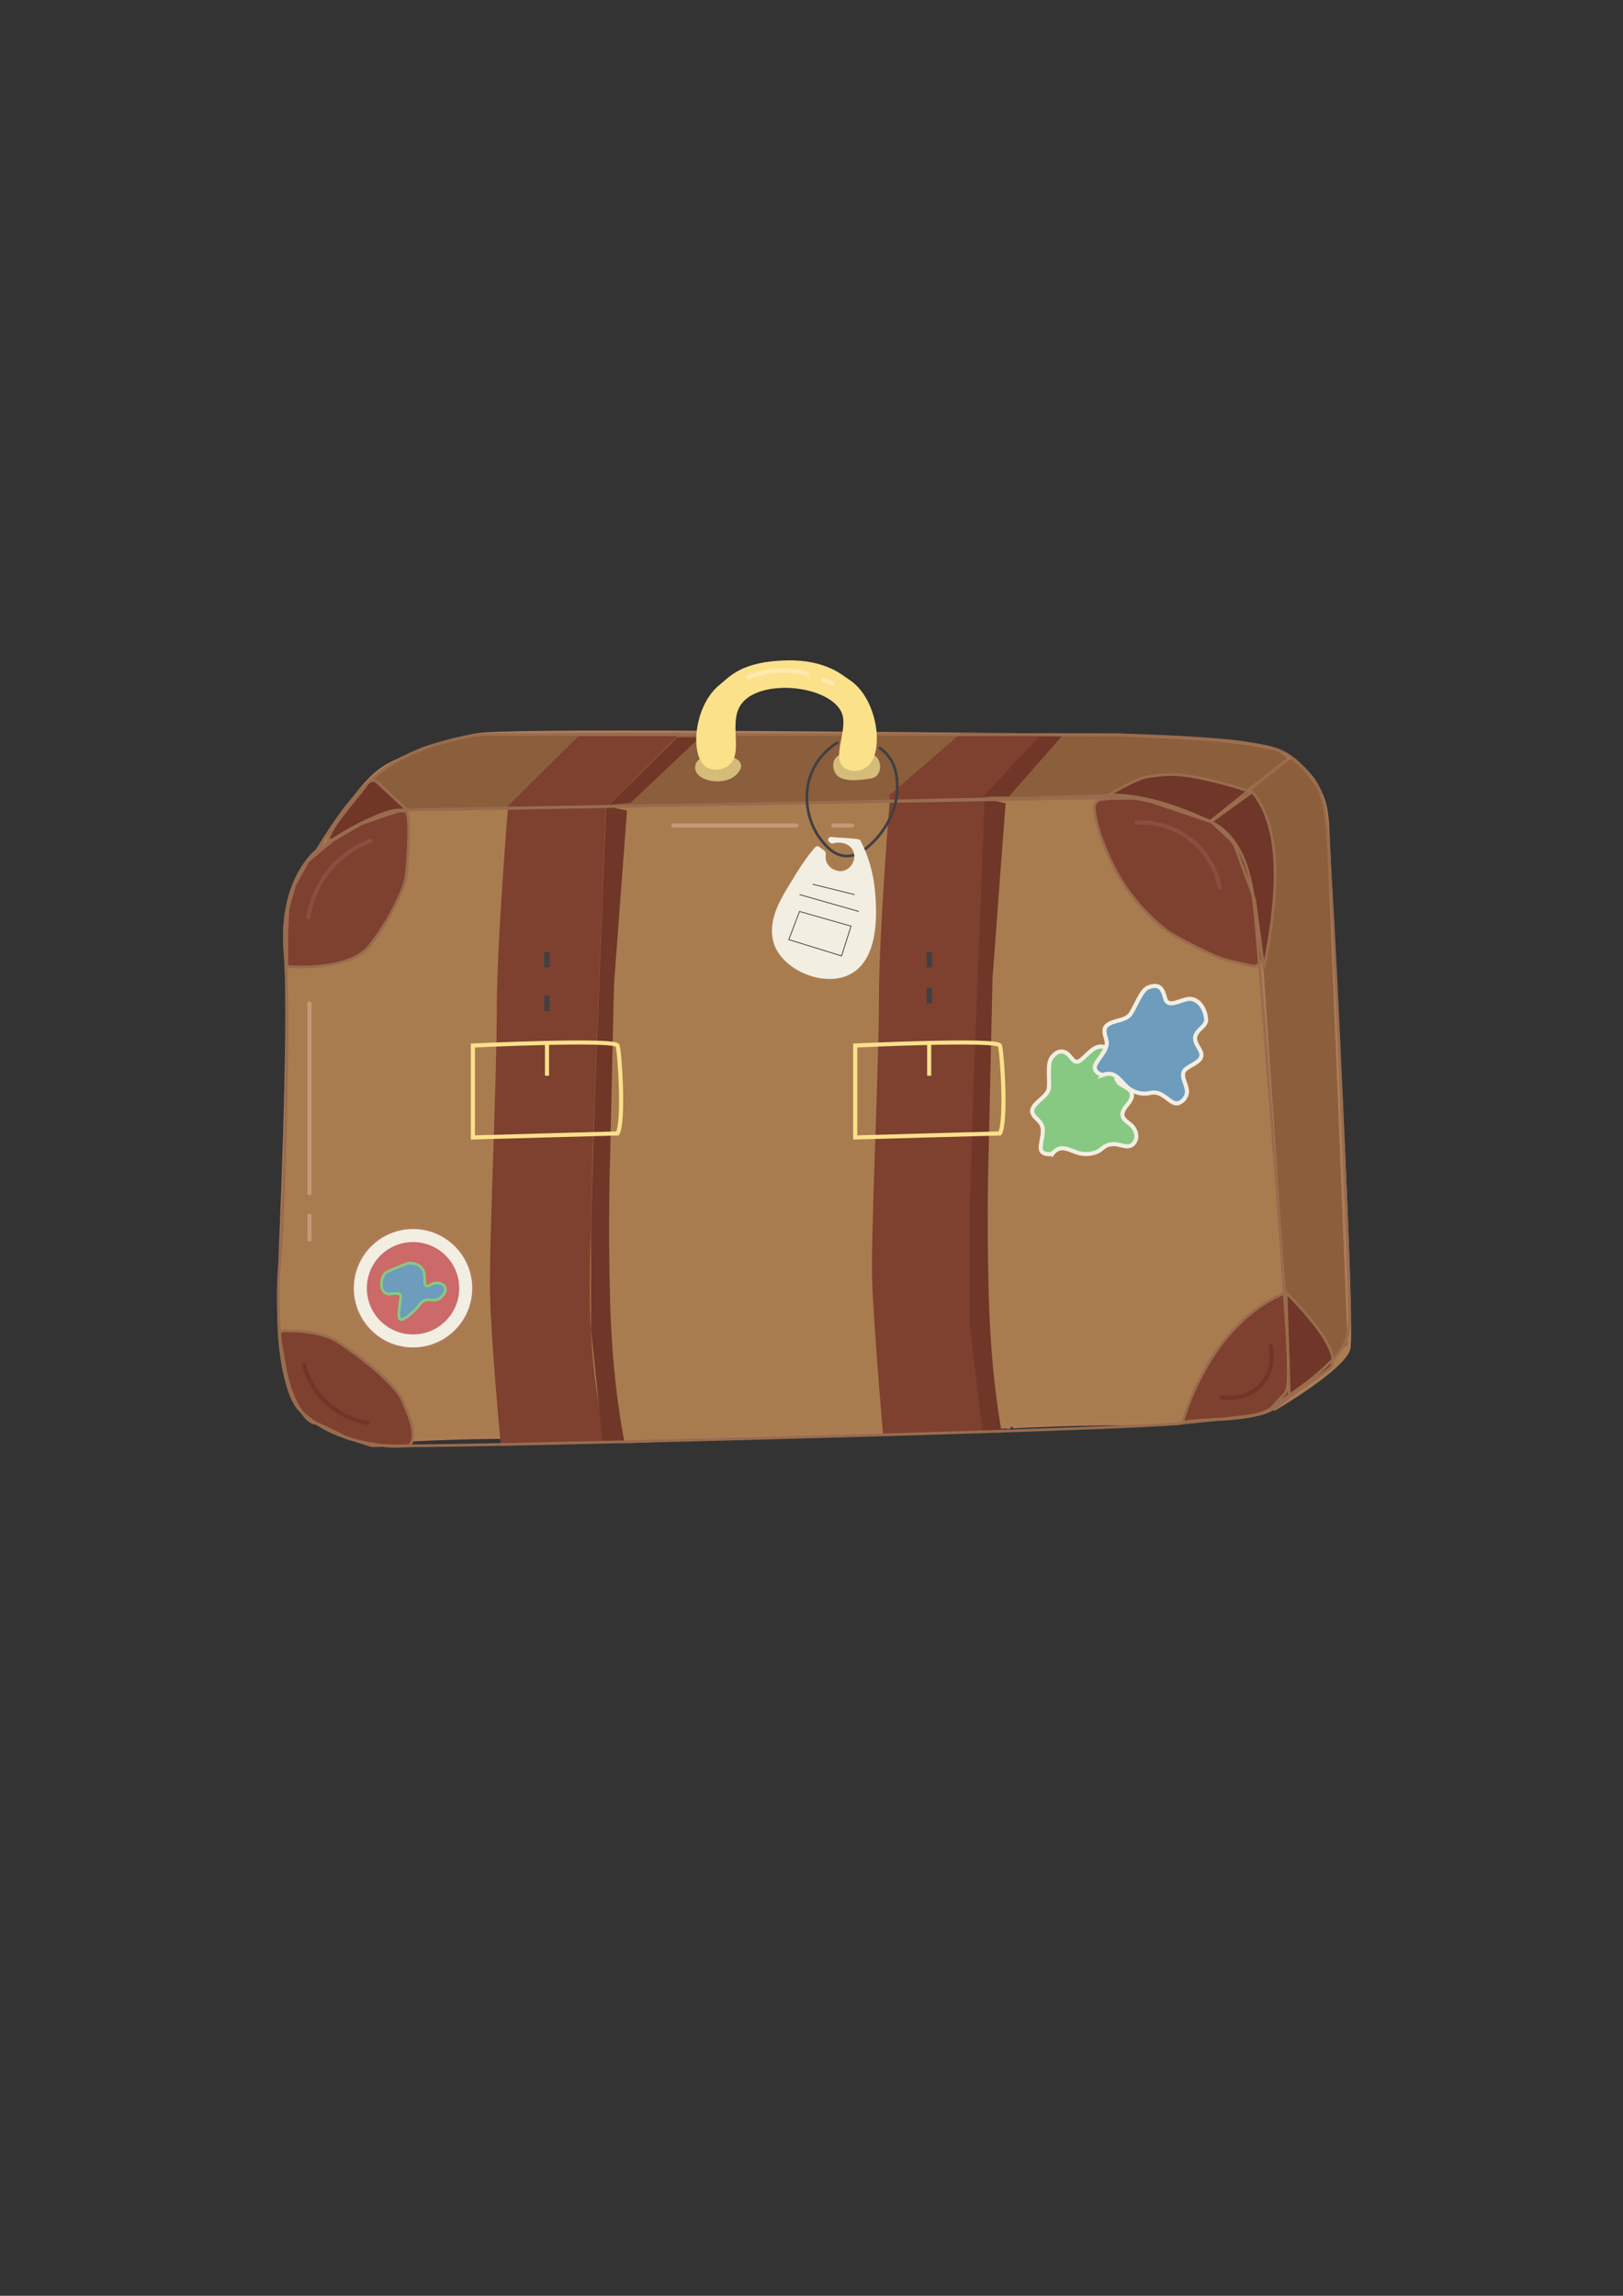<?xml version="1.0" encoding="UTF-8"?>
<svg xmlns="http://www.w3.org/2000/svg" width="595.28" height="841.89" viewBox="0 0 595.28 841.89">
  <rect x="0" y="0" width="595.28" height="841.89" fill="#333333" stroke="none"/>
  <g id="baggrund">
    <g>
      <path d="M459.79,329.95c-3.18-1.06-2.12-22.27-15.91-28.63-13.79-6.36-27.57-10.6-39.24-9.54-11.66,1.06-244.96,5.3-256.62,5.3s-31.81,14.85-31.81,14.85c0,0-13.79,10.6-11.66,37.12,2.12,26.51-1.99,112.59-2.25,121.14-.31,10.34-.83,36.99,7.65,45.47,8.48,8.48,15.65,11.99,26.25,13.05,3.75.37,47.49-3.74,94.25,0,.31-.45-2.92-1.36-2.19-1.39.92,1.39.54,1.39.92,1.39.06,0-.06,0,0,0,.31-.24-.52,0,0,0,.96,0,.87-.65,1.27,0,43.14-1.85,94.94-3.16,134.4-5.2.33-.33,1.87.56,2-.07.45-2.22-.17-.04,0,0,.15-.03,1.15.12,1.2-.04.68-2.26-.31-.15,0,0,.31-.26,2.1.45,2.25-.07.6-2.14,1.17-.31,1.54-.05,35.27-1.85,59.87-.75,61.44-1.38,5.3-2.12,28.63,0,33.93-6.36,5.3-6.36,5.3-3.18,5.3-15.91s-9.54-168.61-12.73-169.67Z" style="fill: #a97c50; stroke: #ad7b58; stroke-miterlimit: 10;"/>
      <path d="M116.21,313.34c8.25-12.07,14.85-25.45,24.39-31.81s32.87-10.6,32.87-10.6h230.11c9.54,0,51.46,1.93,67.32,8.34,15.05,6.08,16.46,34.08,16.46,34.08,0,0,9.54,173.91,7.42,181.33-2.12,7.42-27.57,22.27-27.57,22.27" style="fill: #a97c50; stroke: #ad7b58; stroke-miterlimit: 10;"/>
      <line x1="443.88" y1="302.73" x2="472.51" y2="279.4" style="fill: #a97c50; stroke: #ad7b58; stroke-miterlimit: 10;"/>
    </g>
    <path d="M443.88,302.73l26.39-25.8,4.01,1.25,4.32,4.01s3.4,3.89,4.93,6.73c2.17,4.04,2.91,7.07,3.39,12.34s7.85,191.94,7.85,191.94c0,0-19.61,18.5-20.75,16.49s-11.52-162.93-11.63-162.28-2.61-17.52-2.61-17.52l-3.8-15.92-3.38-4.93-8.72-6.3" style="fill: #8b5e3c; stroke: #ad7b58; stroke-miterlimit: 10;"/>
    <path d="M149.04,297.15c-3.32-3-7.37-6.31-10.32-9.17-.63-.66-2.76-1.26-2.45-2.13,2.11-2.5,7.84-6.2,10.94-7.75,5.7-2.85,9.17-4.2,14.44-5.61,5.09-1.45,7.7-1.96,12.86-3.05,12.21-2.59,211.91.44,236.27.03,1.03-.02,2.04.12,3.07.17,18.52.91,38.2,1.12,54.35,5.19.55.14,4.05,2.2,4.3,2.58.01.52.5.41,0,.86-3.93,3.14-13.07,10.32-17.3,13.61" style="fill: #8b5e3c; stroke: #ad7b58; stroke-miterlimit: 10;"/>
  </g>
  <g id="stropper_hjørner">
    <path d="M433.67,521.82s9.28-36.28,38.04-47.83l1.19,25.56v12.66s-5.08,5.45-11.87,6.57-27.36,3.04-27.36,3.04Z" style="fill: #7e402f; stroke: #996c4e; stroke-miterlimit: 10;"/>
    <path d="M102.87,492.26c-.45-2-.71-4.22,1.35-4.25,4.93-.06,13.5.39,19.27,3.76,0,0,22.73,14.69,24.86,23.68,0,0,5.86,11.57,1.57,14.76,0,0-7.08.44-8.85-.11-.26-.08-4.63.15-4.86,0l-9.18-2.92c-.49-.3-10.46-5.26-11.03-5.23-1.2.06-4.06-.8-7.87-8.62-3.49-7.16-4.11-16.02-5.25-21.08Z" style="fill: #7e402f; stroke: #996c4e; stroke-miterlimit: 10;"/>
    <path d="M471.71,473.99s23.15,22.45,15.61,28.07c-7.54,5.61-14.42,10.15-14.42,10.15l-1.19-38.22Z" style="fill: #703627; stroke: #996c4e; stroke-miterlimit: 10;"/>
    <path d="M221.73,527.81s-5.86-20.87-5.86-53.82,2.93-102.57,2.93-102.57l2.93-75.62h-34.88s-4.14,49.93-4.14,74.8-2.86,87.25-2.49,103.4c.44,19.23,4.04,56.72,3.98,55.82l37.53-2Z" style="fill: #7e402f; stroke: #7e402f; stroke-miterlimit: 10;"/>
    <path d="M361.09,524.57s-5.05-21.89-5.05-54.84,2.93-102.57,2.93-102.57l2.93-75.62h-34.88s-4.14,49.93-4.14,74.8-3.07,87.26-2.49,103.4c.64,17.71,4,56.42,4,56.42l36.69-1.58Z" style="fill: #7e402f; stroke: #7e402f; stroke-miterlimit: 10;"/>
    <polygon points="213.38 269.43 186.86 295.79 221.73 295.79 248.2 269.43 213.38 269.43" style="fill: #7e402f; stroke: #7e402f; stroke-miterlimit: 10;"/>
    <polygon points="352.64 269.43 327.03 291.54 361.9 291.54 382.48 269.43 352.64 269.43" style="fill: #7e402f; stroke: #7e402f; stroke-miterlimit: 10;"/>
    <path d="M404.08,293.16c-1.66.2-2.88,1.67-2.73,3.33.3,3.27,1.51,9.33,5.8,18.65,6.94,15.11,17.56,23.68,20.82,26.13s16.33,8.98,20.01,10.21c2.21.74,7.38,1.9,11.16,2.71,2.12.46,4.05-1.35,3.73-3.5l-3.28-22.23c-.03-.21-.08-.41-.15-.61l-3.03-12.16c-.18-.48-6.59-10.37-6.97-10.71-2.7-2.42-11.44-8.86-13.47-7.64-2.24,1.34-14.26-5.3-18.26-5.78-.24-.03-.46-.01-.7.02l-12.92,1.58Z" style="fill: #7e402f; stroke: #996c4e; stroke-miterlimit: 10;"/>
    <path d="M105.23,354.42s22.72,2.08,30.29-7.58,13.05-21.14,13.57-26.62,1.85-23.42-.68-23.21-16.16,5.19-16.16,5.19l-9.94,5.77-9.29,7.72-4.88,8.72-2.48,8.58-.44,8.89v12.54Z" style="fill: #7e402f; stroke: #996c4e; stroke-miterlimit: 10;"/>
    <path d="M463.54,355.1c-.1-.56-2.95-22.43-3.38-25.2-1.83-5.14-5.17-14.12-6.88-18.85-.56-2.19-1.55-2.8-3.31-4.43-1.62-1.5-3.7-3.43-4.8-4.45-.71-.67-.97-.89-.76-1.15,3.54-2.88,10.74-8.86,14.17-11.43,14.12,15.16,8.46,47.86,4.98,65.53v-.03Z" style="fill: #703627; stroke: #996c4e; stroke-miterlimit: 10;"/>
    <path d="M404.64,292.83s11.37-7.46,17.09-8.14,9.74-1.67,24.05,1.89c14.32,3.56,12.81,4.31,12.81,4.31l-14.32,10.36h0l-18.21-6.59-9.91-1.91-11.51.07Z" style="fill: #703627; stroke: #996c4e; stroke-miterlimit: 10;"/>
    <path d="M122.24,308.07c4.66-3.16,20.12-11.96,24.3-10.92,5.66,1.4.17-2.23-1.3-3.89-2.05-1.91-4.99-4.66-6.98-6.49-1.17-.91-2.31-.63-3.52.49-2.52,4.05-13.34,15.23-14.4,20.81h1.91Z" style="fill: #703627; stroke: #996c4e; stroke-miterlimit: 10;"/>
    <path d="M365.27,524.14c.14,0,.84-.6,1.43,1.29-1.09-5.62-4.08-23.92-4.8-50.27-.84-30.51,0-54.17,0-54.17,0,0,1.4-61.84,1.4-62.39s4.74-63.46,4.74-63.46l-6.15-1.28-3.99,102.29-1.52,49.51v39.3l4.65,39.18,3.64-.21c.33-.44.6-1.12,1.34,1.06" style="fill: #703627; stroke: #703627; stroke-miterlimit: 10; stroke-width: 1.5px;"/>
    <path d="M228.26,528.72c.05,0-.05,0,0,0,.05-.03-.05.03,0,0-.77-3.86-4.45-23.01-5.22-50.88-.84-30.51,0-54.16,0-54.16,0,0,1.4-61.84,1.4-62.39s4.74-63.46,4.74-63.46l-6.15-1.28-3.99,102.29-1.52,49.51v39.3l4.21,40.16,6.53.91c.25-.11-.35,0,0,0Z" style="fill: #703627; stroke: #703627; stroke-miterlimit: 10; stroke-width: 1.5px;"/>
    <polygon points="231.08 293.89 255.41 270.92 248.63 270.92 224.61 294.57 231.08 293.89" style="fill: #703627; stroke: #703627; stroke-miterlimit: 10;"/>
    <polygon points="361.9 291.54 381.45 270.54 388.3 270.54 369.87 291.54 361.9 291.54" style="fill: #703627; stroke: #703627; stroke-miterlimit: 10;"/>
    <line x1="200.63" y1="370.75" x2="200.63" y2="365.11" style="fill: #414042; stroke: #414042; stroke-miterlimit: 10; stroke-width: 2px;"/>
    <line x1="200.63" y1="354.74" x2="200.63" y2="349.1" style="fill: #414042; stroke: #414042; stroke-miterlimit: 10; stroke-width: 2px;"/>
    <line x1="340.87" y1="367.93" x2="340.87" y2="362.29" style="fill: #414042; stroke: #414042; stroke-miterlimit: 10; stroke-width: 2px;"/>
    <line x1="340.87" y1="354.74" x2="340.87" y2="349.1" style="fill: #414042; stroke: #414042; stroke-miterlimit: 10; stroke-width: 2px;"/>
    <path d="M111.35,499.87c.61,2.61,2.35,8.47,7.55,13.73,6.4,6.47,13.95,7.88,16.48,8.24" style="fill: none; stroke: #703627; stroke-miterlimit: 10; stroke-width: 1.5px;"/>
  </g>
  <g id="hover_1">
    <path d="M386.15,422.88c3.44-4.02,7.03-.12,11.06.25,2.04.23,4.61-.19,6.27-1.37,1.29-1.03,2.38-2.04,4.15-2.11,2.65-.59,5.88,1.98,8.01-.15,2.3-2.45.82-6.05-1.72-7.67-1.43-1.09-2.49-2.17-2.21-3.61.43-2.43,3.55-4.13,3.46-6.69-.19-2.58-3.73-3.05-5.05-4.74-.73-1.1-.78-1.32-.63-2.97.38-2,1.78-3.62,1.06-5.17-.93-1.92-2.94-3.34-4.78-4.26-4.18-2.54-7.27,3.44-10.22,4.86-1.47.39-1.78-.43-2.96-1.67-1.86-2.53-4.27-2.65-6.38-.35-2.59,2.36-.93,8.79-1.59,12.19-.75,2.81-4.69,4.43-5.82,7-.62,1.17.04,2.31.8,3.2,1.1,1.15,2.46,2.11,2.76,3.79.42,1.84-.38,4.79-.63,6.75-.19,1.51.24,2.44,1.52,2.85,1.21.33,1.86.37,2.7-.04l.19-.12Z" style="fill: #87c982; stroke: #f2eee2; stroke-miterlimit: 10; stroke-width: 1.5px;"/>
    <path d="M404.72,394.11c4.93-1.66,6.3,3.03,9.73,5.31,2.09,1.39,4.91,2.01,7.31,1.4,1.47-.37,2.99-.13,4.33.65,2.47,1.29,4.17,3.86,6.37,2.96,1.07-.43,1.96-1.27,2.43-2.34,1.81-3.04-2.37-6.84-.5-9.52,2.44-2.68,8.55-3.24,5.35-8.18-1.22-2.02-2.17-3.69-.56-5.88,1.21-1.59,3.08-2.58,3.2-4.3-.02-3.09-1.86-7.14-5.12-7.82-2.92-.82-8.22,3.67-9.75.19-.92-3.22-1.64-6.06-5.89-4.65-3.15.72-5.02,7.43-7.2,10.21-1.99,2.33-6.18,1.92-8.37,3.84-1.79,1.43-.6,3.73-.25,5.54,1.16,3.63-4.5,7.66-4.27,10.13.2,1.31,1.67,2.51,2.96,2.47l.24-.02Z" style="fill: #6d9cbc; stroke: #f2eee2; stroke-miterlimit: 10; stroke-width: 1.5px;"/>
  </g>
  <g id="klemmer">
    <g>
      <path d="M313.68,383.4s52.22-2.49,53.05,0,2.49,28.01,0,32.24l-53.05,1.47v-33.71Z" style="fill: none; stroke: #fce18b; stroke-miterlimit: 10; stroke-width: 1.5px;"/>
      <path d="M173.45,383.4s52.22-2.49,53.05,0,2.49,28.01,0,32.24l-53.05,1.47v-33.71Z" style="fill: none; stroke: #fce18b; stroke-miterlimit: 10; stroke-width: 1.5px;"/>
      <line x1="200.63" y1="382.44" x2="200.63" y2="394.48" style="fill: none; stroke: #fce18b; stroke-miterlimit: 10; stroke-width: 1.5px;"/>
      <line x1="340.8" y1="382.44" x2="340.8" y2="394.48" style="fill: none; stroke: #fce18b; stroke-miterlimit: 10; stroke-width: 1.5px;"/>
    </g>
  </g>
  <g id="omrids">
    <g id="omrids-2" data-name="omrids">
      <path d="M116.21,311.85s-13.79,10.6-11.66,37.12c2.12,26.51-.93,106.44-1.99,114.92-1.06,8.48-1.09,44.69,7.4,53.17,8.48,8.48,20.51,11.99,31.11,13.05s286.91-6.17,292.21-8.29,28.63,0,33.93-6.36c5.3-6.36,5.3-3.18,5.3-15.91s-11.78-164.18-12.73-169.67c-.57-3.3-2.12-22.27-15.91-28.63s-27.57-10.6-39.24-9.54c-11.66,1.06-244.96,5.3-256.62,5.3s-31.81,14.85-31.81,14.85Z" style="fill: none; stroke: #996c4e; stroke-miterlimit: 10;"/>
      <path d="M116.21,311.85c14.29-23.22,24.39-34.54,51.71-41.03,7.24-1.7,8.69-1.33,15.45-1.39,56.33-.03,175.84.02,211.77,0,15.03-.2,44.11.75,59.68,2.69,14.09,2.13,17.16,2.63,25.75,12.16,5.31,5.79,5.64,15.57,6.34,21.01,2.5,35.19,5.9,111.02,7.85,164.8-.21,9.85,2.3,19.46-4.43,26.79-6.43,7.38-15.02,13.25-23.11,18.57" style="fill: none; stroke: #996c4e; stroke-miterlimit: 10;"/>
      <polyline points="472.51 278.26 443.88 301.25 417.26 292.35 148.02 297.01" style="fill: none; stroke: #996c4e; stroke-miterlimit: 10;"/>
    </g>
  </g>
  <g id="hover_3">
    <g id="hover_3-2" data-name="hover_3">
      <circle cx="151.49" cy="472.41" r="22.21" style="fill: #f2eee2; stroke: #ad7b58; stroke-miterlimit: 10;"/>
      <circle cx="151.49" cy="472.41" r="16.44" style="fill: #cc6969; stroke: #cc6969; stroke-miterlimit: 10;"/>
      <path d="M145.45,464.9c3.68-1.55,4.2-1.72,5.08-1.69.5.02,2.64.09,3.99,1.57,2.12,2.32.48,6.13,1.94,6.77,1.01.45,1.96-1.3,4.11-1.09.91.09,2.24.55,2.66,1.57.56,1.36-.67,3.34-2.18,4.23-2.03,1.19-3.39-.28-5.69.85-1.41.69-1.18,1.38-3.39,3.51-.82.79-4.01,3.86-5.2,3.15-.65-.39-.51-1.8-.24-4.6.29-3.02.75-3.7.24-4.35-1.08-1.38-3.94.56-5.69-.85-1.64-1.33-1.55-5.07.12-7.02.31-.36.53-.5,4.23-2.06Z" style="fill: #6d9cbc; stroke: #87c982; stroke-miterlimit: 10;"/>
    </g>
  </g>
  <g id="snor">
    <g id="snor-2" data-name="snor">
      <path d="M307.42,272.13c-2.65,1.63-6.31,4.51-8.8,9.22-4.82,9.11-2.68,20.25,2.79,26.95,1.52,1.87,4.22,5.17,8.38,5.58,5.04.5,8.96-3.56,11.59-6.28.58-.6,8.44-9,7.68-20.52-.16-2.4-.46-6.25-3.21-9.77-1.22-1.56-2.55-2.59-3.49-3.21" style="fill: none; stroke: #414042; stroke-miterlimit: 10;"/>
    </g>
  </g>
  <g id="hover_2">
    <path d="M320.32,325.74c-.56-5.73-2.58-12.56-5.23-17.37-2.12-.58-6.68-.54-9.28-.88-.97-.07-1.26-.2-1.51.2-.3.31.32,1.02.96,1.17,2.8-.94,6.78-.11,8.07,2.97,2.03,4.28-2.4,9.63-6.97,7.76-2.55-.7-4.44-3.36-3.99-6.12.24-1.14-.95-1.46-1.63-2.13-.46-.33-.83-.74-1.25-.43-2.43,2.67-4.69,5.96-6.81,9.33-4.76,8-11.44,16.66-8.19,26.15,3.48,9.03,17.21,14.84,26.31,10.82,11.01-4.91,10.51-21.76,9.55-31.16l-.03-.3Z" style="fill: #f2eee2; stroke: #f2eee2; stroke-miterlimit: 10;"/>
    <line x1="298.05" y1="324.26" x2="313.4" y2="328.05" style="fill: #231f20; stroke: #231f20; stroke-miterlimit: 10; stroke-width: .25px;"/>
    <line x1="293.25" y1="328.05" x2="314.97" y2="334.24" style="fill: #231f20; stroke: #231f20; stroke-miterlimit: 10; stroke-width: .25px;"/>
    <polygon points="293.25 334.24 312.14 339.63 308.68 350.55 289.31 344.56 293.25 334.24" style="fill: none; stroke: #231f20; stroke-miterlimit: 10; stroke-width: .25px;"/>
  </g>
  <g id="håndtag_skygger">
    <path d="M268.43,284.71c1.36-.84,3.25-2.66,2.81-4.34-.08-.31-.36-1.09-1.9-1.93-4.31-2.37-12.07-1.7-13.61,1.71-.06.14-.57,1.3-.02,2.56,1.41,3.25,8.67,4.5,12.72,1.99Z" style="fill: #d6bc7a; stroke: #d6bc7a; stroke-miterlimit: 10;"/>
    <path d="M319.44,284.96c3.48-.54,3.64-5.57,1.31-7.34-3.08-1.34-6.93-.82-10.29-.79-2.76-.23-5.47,2.04-3.88,5.97s9.03,2.74,12.85,2.17Z" style="fill: #d6bc7a; stroke: #d6bc7a; stroke-miterlimit: 10;"/>
    <path d="M259.19,280.8c-5.58-3.86-4.29-21.85,5.19-29.39,3.56-2.83,7.7-8.36,24.11-8.74,14.43-.33,20.56,5.68,22.3,6.73,10.73,6.5,13.2,26.6,6.92,31.41-2.09,1.6-5.7,1.93-7.78.29-4.71-3.73,2.46-14.45-1.15-20.75-5.64-9.85-30.13-11.97-37.19-2.59-5.37,7.14,1.1,18.78-5.05,22.84-2.17,1.43-5.37,1.57-7.34.21Z" style="fill: #fce18b; stroke: #fce18b; stroke-miterlimit: 10;"/>
    <line x1="113.5" y1="367.93" x2="113.5" y2="437.56" style="fill: #fff; stroke: #c59978; stroke-linecap: round; stroke-miterlimit: 10; stroke-width: 1.5px;"/>
    <line x1="113.5" y1="445.84" x2="113.5" y2="454.57" style="fill: #fff; stroke: #c59978; stroke-linecap: round; stroke-miterlimit: 10; stroke-width: 1.5px;"/>
    <line x1="246.95" y1="302.73" x2="292.12" y2="302.73" style="fill: #fff; stroke: #c59978; stroke-linecap: round; stroke-miterlimit: 10; stroke-width: 1.5px;"/>
    <line x1="305.62" y1="302.73" x2="312.53" y2="302.73" style="fill: #fff; stroke: #c59978; stroke-linecap: round; stroke-miterlimit: 10; stroke-width: 1.5px;"/>
    <path d="M416.87,301.61c2.26-.12,11.37-.37,19.77,6.21,8.3,6.5,10.29,15.27,10.73,17.51" style="fill: none; stroke: #894f40; stroke-linecap: round; stroke-miterlimit: 10; stroke-width: 1.5px;"/>
    <path d="M135.9,308.29c-3.12,1.19-10.45,4.46-16.21,12.24-4.67,6.3-6.1,12.6-6.62,15.88" style="fill: none; stroke: #894f40; stroke-linecap: round; stroke-miterlimit: 10; stroke-width: 1.5px;"/>
    <path d="M448.15,512.42c.37.08,8.78,1.65,14.52-4.75,5.42-6.04,3.5-13.69,3.35-14.24" style="fill: none; stroke: #703627; stroke-linecap: round; stroke-miterlimit: 10; stroke-width: 1.5px;"/>
    <path d="M274.63,248.32c2.59-1.02,6.58-2.24,11.57-2.39,4-.12,7.34.48,9.74,1.1" style="fill: none; stroke: #ffeab3; stroke-linecap: round; stroke-miterlimit: 10; stroke-width: 1.5px;"/>
    <path d="M301.91,249.32c1.16.43,2.33.86,3.49,1.29" style="fill: none; stroke: #ffeab3; stroke-linecap: round; stroke-miterlimit: 10; stroke-width: 1.5px;"/>
  </g>
</svg>